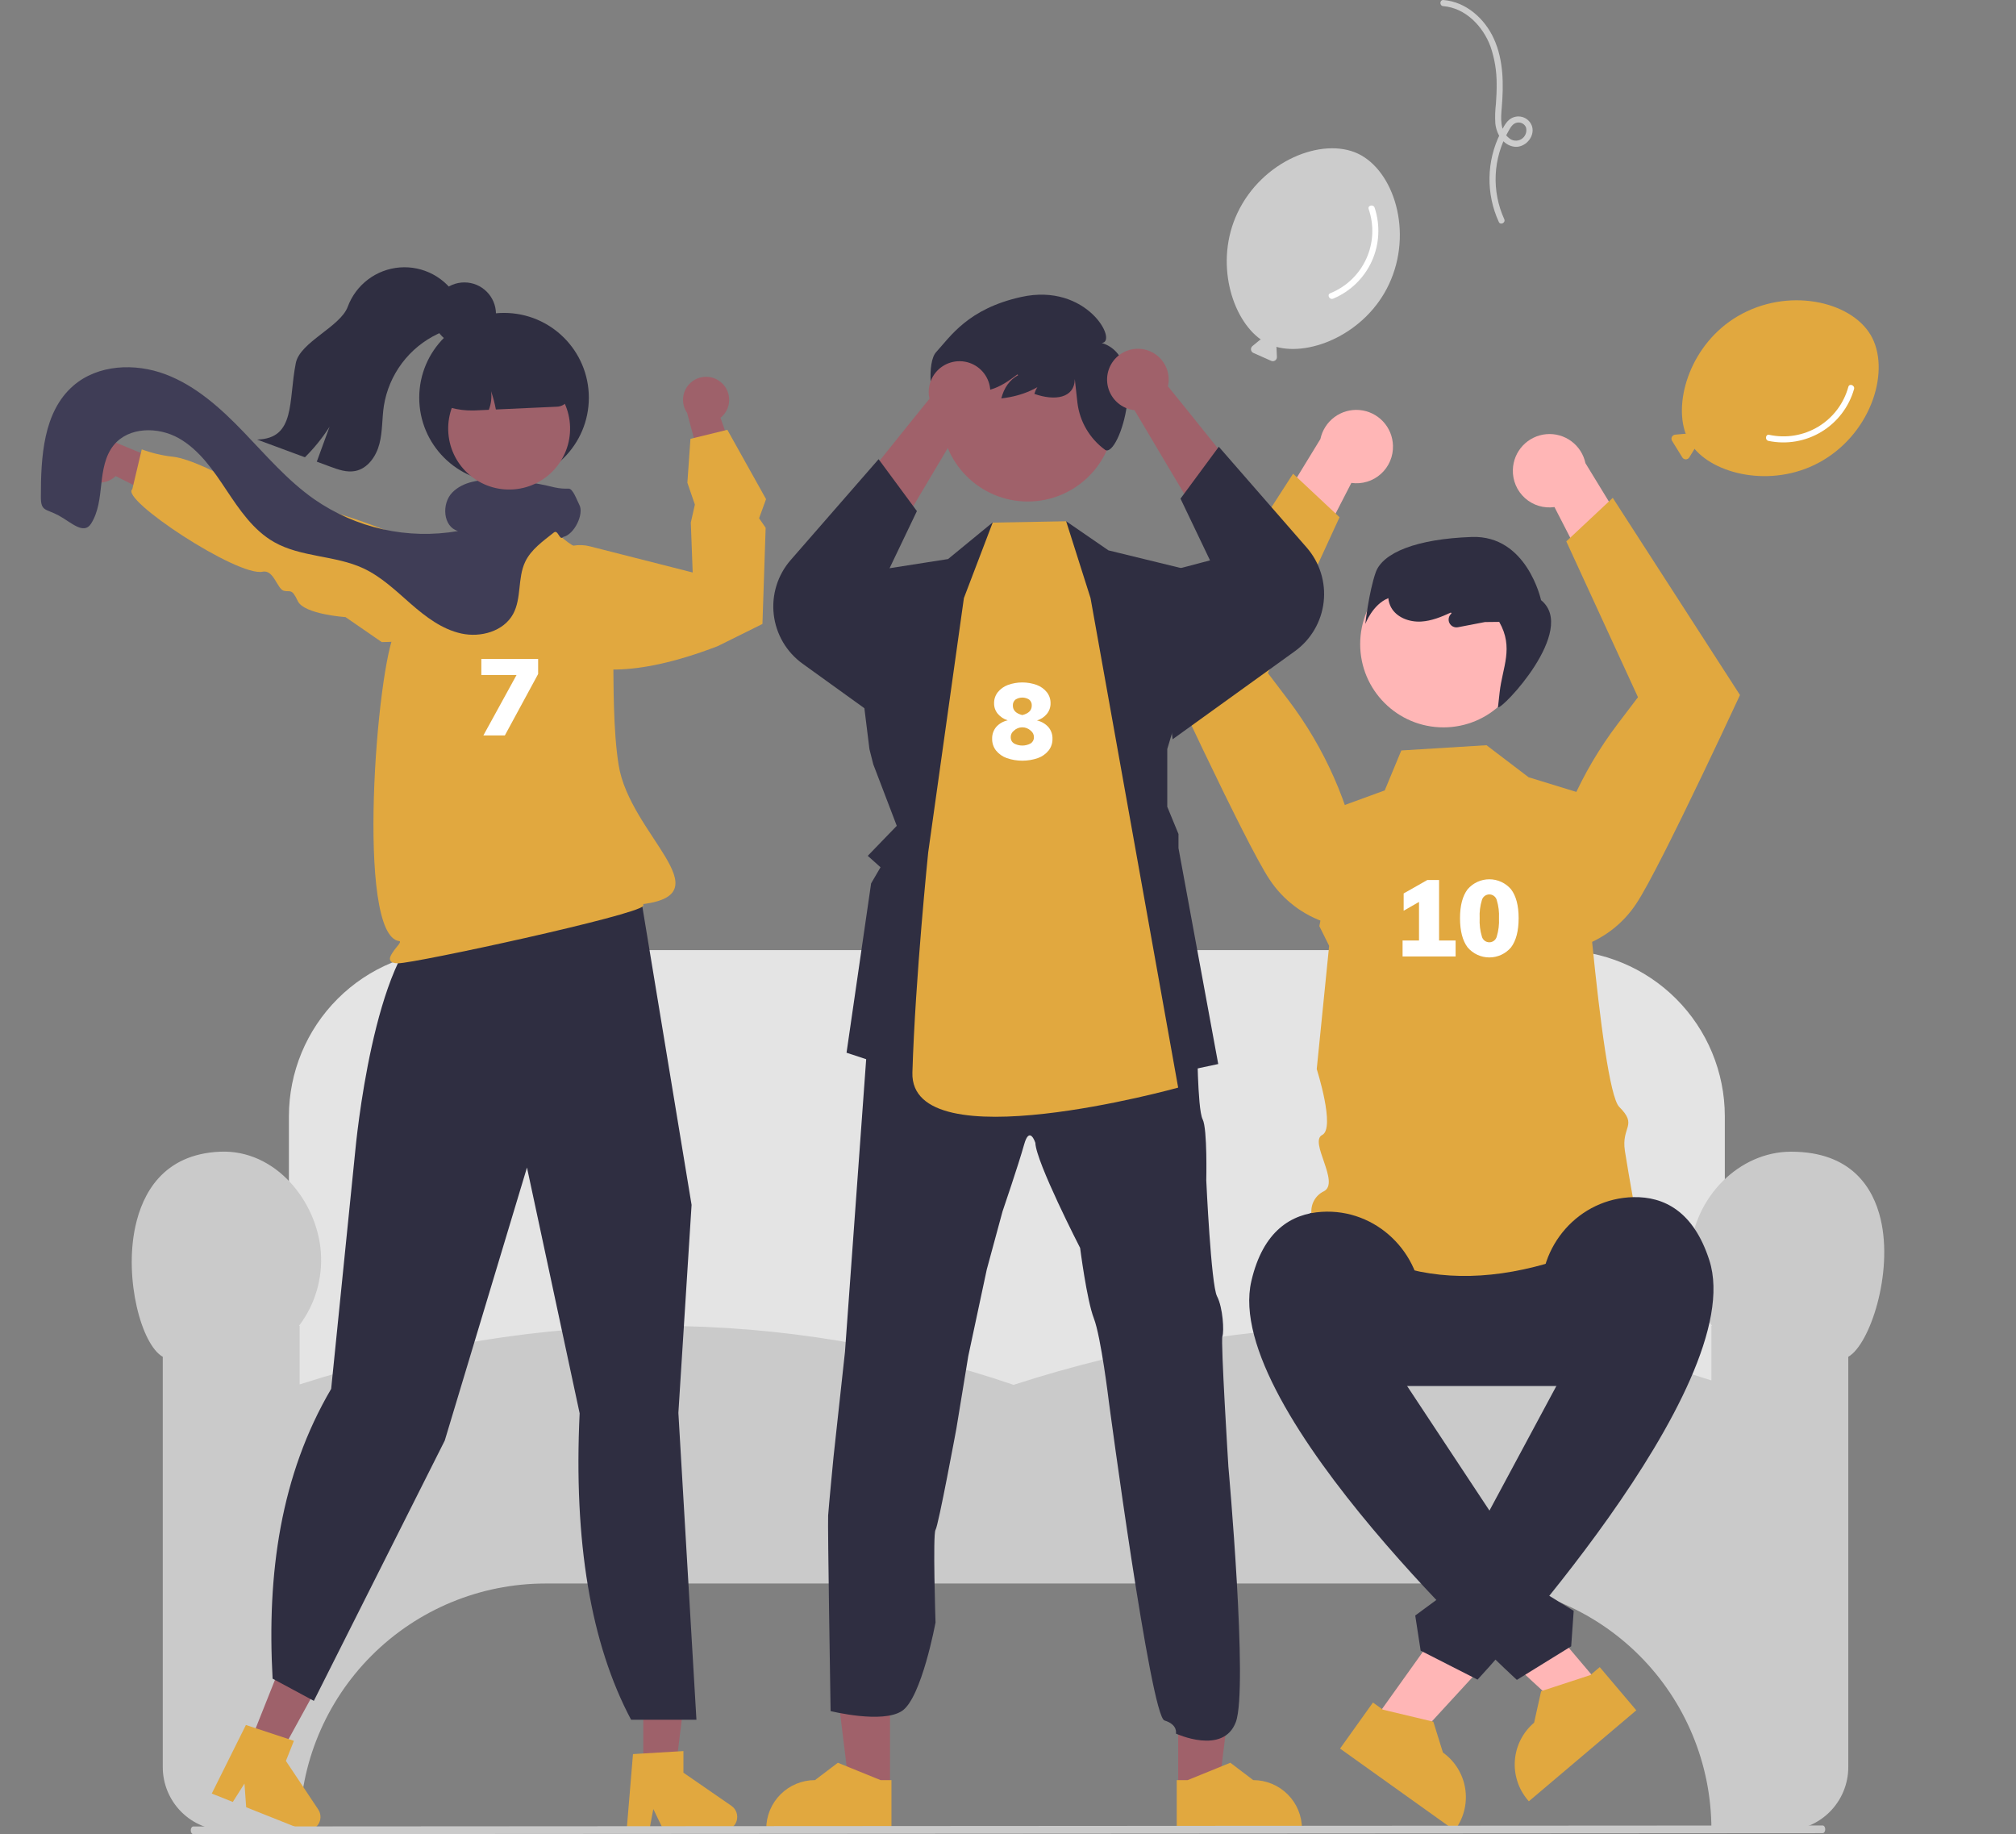 <svg width="465" height="423" viewBox="0 0 465 423" fill="none" xmlns="http://www.w3.org/2000/svg">
<rect x="0" y="0" width="465" height="423" fill="#808080" stroke="none"/>
<g clip-path="url(#clip0_925_1485)">
<path d="M402.482 358.415H61.377V300.516H66.639V257.421C66.65 247.268 70.69 237.533 77.871 230.354C85.052 223.174 94.788 219.135 104.943 219.124H359.535C369.69 219.136 379.426 223.174 386.607 230.354C393.788 237.533 397.828 247.268 397.839 257.421V300.516H402.482V358.415Z" fill="#E4E4E4"/>
<path d="M411.724 422.14H394.744V421.831C394.727 406.816 388.753 392.421 378.134 381.803C367.515 371.186 353.117 365.214 338.099 365.197H125.759C110.742 365.214 96.344 371.186 85.725 381.803C75.105 392.421 69.132 406.816 69.115 421.831V422.14H52.134C48.266 422.136 44.557 420.598 41.821 417.863C39.086 415.128 37.547 411.419 37.543 407.551V312.907C32.612 310.121 28.601 294.994 31.206 282.913C32.841 275.331 37.56 266.175 50.76 265.608C63.609 265.056 73.146 277.116 73.998 288.726C74.46 294.836 72.665 300.902 68.954 305.777H69.115V319.279C96.978 310.352 124.881 305.809 152.054 305.777C179.86 305.804 207.473 310.399 233.789 319.378C288.504 301.684 342.653 301.34 394.744 318.358V305.777H394.905C391.193 300.902 389.399 294.836 389.86 288.726C390.795 275.992 401.213 265.621 413.085 265.608H413.125C427.124 265.608 432.075 274.034 433.764 281.107C436.753 293.623 431.266 310.098 426.316 312.906V407.551C426.312 411.419 424.773 415.128 422.037 417.863C419.302 420.598 415.593 422.136 411.724 422.14Z" fill="#CACACA"/>
<path d="M316.856 396.814L325.052 402.668L351.537 373.846L339.439 365.206L316.856 396.814Z" fill="#FFB6B6"/>
<path d="M316.677 392.646L318.984 394.294L330.607 397.065L332.818 404.174L332.819 404.175C335.547 406.123 337.389 409.076 337.94 412.382C338.491 415.689 337.706 419.079 335.757 421.806L335.518 422.141L309.09 403.265L316.677 392.646Z" fill="#E1A83F"/>
<path d="M372.398 319.648H312.215C306.602 319.645 301.221 317.414 297.254 313.445C293.287 309.476 291.058 304.095 291.058 298.484C291.058 292.873 293.287 287.491 297.254 283.523C301.221 279.554 306.602 277.323 312.215 277.32H372.398C378.012 277.32 383.396 279.55 387.366 283.519C391.336 287.488 393.566 292.871 393.566 298.484C393.566 304.097 391.336 309.48 387.366 313.449C383.396 317.418 378.012 319.648 372.398 319.648Z" fill="#2F2E41"/>
<path d="M342.871 171.864L352.578 179.254L364.285 182.851C364.285 182.851 369.125 250.918 373.486 255.278C377.847 259.638 373.914 259.756 374.79 265.42C375.667 271.084 377.797 282.695 377.797 282.695C348.36 298.274 322.982 298.692 302.598 280.461C302.337 279.334 302.47 278.151 302.973 277.109C303.477 276.066 304.322 275.228 305.368 274.732C309.162 272.719 301.871 263.325 304.971 261.754C308.072 260.183 303.711 246.558 303.711 246.558L306.572 218.129L304.311 213.585L309.827 185.778L319.398 182.284L323.221 173.074L342.871 171.864Z" fill="#E1A83F"/>
<path d="M348.952 108.314C348.909 109.544 349.135 110.767 349.616 111.9C350.097 113.032 350.82 114.045 351.734 114.868C352.649 115.69 353.733 116.302 354.91 116.661C356.087 117.019 357.328 117.115 358.546 116.942L372.227 143.529L379.849 129.989L365.689 106.817C365.262 104.791 364.107 102.991 362.442 101.759C360.777 100.527 358.718 99.949 356.655 100.133C354.592 100.318 352.669 101.253 351.249 102.76C349.829 104.268 349.012 106.244 348.952 108.314H348.952Z" fill="#FFB6B6"/>
<path d="M371.992 114.818L401.335 160.289L401.239 160.498C401.128 160.738 394.483 175.086 388.044 188.229C387.053 190.252 386.066 192.248 385.109 194.159C384.696 194.983 384.289 195.791 383.889 196.581C381.184 201.911 378.822 206.317 377.411 208.409C374.292 213.141 369.647 216.663 364.249 218.392L364.114 218.427L363.984 218.373C361.344 217.259 359.162 215.279 357.798 212.759C356.435 210.238 355.971 207.329 356.483 204.51C359.028 190.912 364.699 178.092 373.05 167.061L377.807 160.792L361.275 124.857L371.992 114.818Z" fill="#E1A83F"/>
<path d="M321.294 102.744C321.338 103.973 321.111 105.197 320.631 106.329C320.15 107.461 319.427 108.474 318.512 109.297C317.597 110.12 316.513 110.732 315.337 111.09C314.16 111.448 312.918 111.544 311.7 111.371L298.02 137.958L290.397 124.418L304.558 101.247C304.984 99.22 306.139 97.421 307.804 96.189C309.469 94.957 311.528 94.378 313.591 94.563C315.654 94.747 317.578 95.682 318.997 97.19C320.417 98.698 321.234 100.674 321.294 102.744H321.294Z" fill="#FFB6B6"/>
<path d="M298.255 109.248L268.911 154.718L269.008 154.928C269.119 155.167 275.764 169.516 282.202 182.658C283.194 184.682 284.18 186.677 285.137 188.588C285.55 189.413 285.957 190.22 286.358 191.01C289.062 196.34 291.425 200.746 292.835 202.839C295.955 207.57 300.599 211.093 305.997 212.821L306.133 212.856L306.263 212.802C308.903 211.688 311.085 209.708 312.448 207.188C313.812 204.668 314.276 201.758 313.764 198.939C311.219 185.341 305.547 172.521 297.197 161.49L292.44 155.221L308.971 119.287L298.255 109.248Z" fill="#E1A83F"/>
<path d="M332.933 167.75C343.538 167.75 352.135 159.155 352.135 148.552C352.135 137.949 343.538 129.354 332.933 129.354C322.328 129.354 313.731 137.949 313.731 148.552C313.731 159.155 322.328 167.75 332.933 167.75Z" fill="#FFB6B6"/>
<path d="M317.293 132.059C318.872 127.466 326.733 124.28 339.476 123.837C352.22 123.394 355.452 138.409 355.452 138.409C363.959 145.309 346.368 163.782 345.517 163.117L345.9 159.646C346.533 153.897 349.226 149.412 345.802 143.421L342.513 143.458L336.277 144.657C335.888 144.732 335.486 144.677 335.132 144.5C334.777 144.324 334.491 144.036 334.317 143.68C334.142 143.325 334.09 142.922 334.167 142.534C334.244 142.146 334.447 141.794 334.744 141.532L334.801 141.482L334.66 141.263C332.463 142.27 330.199 143.205 327.797 143.346C325.095 143.505 322.141 142.43 320.847 140.053C320.501 139.399 320.29 138.683 320.226 137.947C316.582 139.403 314.916 143.894 314.916 143.894C314.916 143.894 315.714 136.652 317.293 132.059Z" fill="#2F2E41"/>
<path d="M369.152 388.648L361.465 395.155L332.7 368.607L344.045 359.002L369.152 388.648Z" fill="#FFB6B6"/>
<path d="M377.422 394.438L352.636 415.422L352.37 415.109C350.204 412.55 349.143 409.236 349.42 405.896C349.697 402.555 351.29 399.462 353.848 397.295L353.849 397.295L355.468 390.027L366.824 386.31L368.988 384.478L377.422 394.438Z" fill="#E1A83F"/>
<path d="M321.645 315.24L327.999 301.463C327.927 288.897 317.407 278.692 304.863 279.479C297.877 279.918 291.336 283.824 288.634 295.435C281.684 325.29 349.873 387.419 349.873 387.419L362.402 379.677L362.98 371.499L355.963 367.175L355.956 360.199L349.265 357.026L321.645 315.24Z" fill="#2F2E41"/>
<path d="M363.387 311.446L355.534 299.9C354.571 287.371 364.217 276.335 376.783 276.088C383.781 275.951 390.621 279.307 394.27 290.656C403.651 319.839 340.803 387.363 340.803 387.363L327.679 380.677L326.431 372.574L333.068 367.687L332.501 360.735L338.908 357.023L363.387 311.446Z" fill="#2F2E41"/>
<path d="M335.744 216.895V220.584H323.511V216.895H327.3V208.007L323.759 210.037V206.051L329.206 202.956H331.93V216.895L335.744 216.895Z" fill="white"/>
<path d="M338.505 218.48C337.341 216.929 336.759 214.684 336.759 211.746C336.759 208.857 337.341 206.642 338.505 205.098C339.123 204.372 339.892 203.79 340.758 203.39C341.624 202.99 342.566 202.783 343.519 202.783C344.473 202.783 345.415 202.99 346.281 203.39C347.147 203.79 347.915 204.372 348.534 205.098C349.698 206.642 350.28 208.857 350.28 211.746C350.28 214.684 349.698 216.928 348.534 218.48C347.918 219.209 347.15 219.795 346.284 220.197C345.418 220.599 344.474 220.807 343.519 220.807C342.565 220.807 341.621 220.599 340.755 220.197C339.889 219.795 339.121 219.209 338.505 218.48ZM345.228 216.016C345.646 214.633 345.822 213.189 345.748 211.746C345.82 210.331 345.644 208.915 345.228 207.561C345.122 207.19 344.897 206.864 344.589 206.632C344.281 206.4 343.905 206.274 343.519 206.274C343.133 206.274 342.758 206.4 342.45 206.632C342.142 206.864 341.917 207.19 341.811 207.561C341.394 208.915 341.218 210.331 341.291 211.746C341.217 213.189 341.393 214.633 341.811 216.016C341.914 216.39 342.137 216.72 342.446 216.954C342.755 217.189 343.132 217.316 343.519 217.316C343.907 217.316 344.284 217.189 344.593 216.954C344.901 216.72 345.125 216.39 345.228 216.016Z" fill="white"/>
<path d="M205.29 412.343L195.897 412.343L191.428 376.118L205.292 376.119L205.29 412.343Z" fill="#A0616A"/>
<path d="M205.621 422.141L176.736 422.139V421.774C176.736 418.793 177.921 415.934 180.029 413.826C182.137 411.718 184.997 410.534 187.979 410.534H187.979L193.256 406.531L203.1 410.534L205.621 410.534L205.621 422.141Z" fill="#E1A83F"/>
<path d="M271.752 412.343L281.145 412.343L285.613 376.118L271.75 376.119L271.752 412.343Z" fill="#A0616A"/>
<path d="M271.421 422.141L300.306 422.139V421.774C300.306 418.793 299.122 415.934 297.013 413.826C294.905 411.718 292.045 410.534 289.064 410.534H289.063L283.787 406.531L273.942 410.534L271.421 410.534L271.421 422.141Z" fill="#E1A83F"/>
<path d="M191.015 349.499C191.154 347.432 192.257 336.001 192.257 336.001L194.899 311.759L199.555 247.498L199.859 243.291L224.251 238.609L240.922 230.619L260.737 236.952L276.166 242.736C276.166 242.736 276.192 245.213 276.311 248.204C276.47 252.12 276.747 256.921 277.408 258.169C278.511 260.375 278.233 272.216 278.233 272.216C278.233 272.216 279.33 296.306 280.71 298.947C282.091 301.589 282.368 307.09 281.952 308.193C281.536 309.295 283.332 338.226 283.332 338.226C283.332 338.226 287.943 389.424 285.05 397.143C282.157 404.863 271.226 399.806 271.226 399.806C271.226 399.806 271.754 397.746 268.584 396.775C265.413 395.804 255.757 323.21 255.757 323.21C255.757 323.21 253.96 308.325 252.309 304.059C250.658 299.793 249.139 287.807 249.139 287.807C249.139 287.807 238.941 267.969 238.808 263.558C238.808 263.558 237.474 259.431 236.213 263.974C234.951 268.517 231.233 279.4 231.233 279.4L227.606 292.766L223.34 312.736L220.579 329.549C220.579 329.549 216.444 351.863 215.784 352.827C215.123 353.791 215.784 374.177 215.784 374.177C215.784 374.177 212.587 391.538 208.069 394.569C203.551 397.601 191.582 394.618 191.582 394.618C191.582 394.618 190.876 351.566 191.015 349.499Z" fill="#2F2E41"/>
<path d="M201.421 176.257L206.844 190.453L200.153 197.376L203.099 200.011L200.926 203.737L195.258 242.784L226.328 253.025L236.79 241.624L245.04 253.025L280.991 245.391L271.823 195.596V192.341L269.234 186.056V172.749L281.123 133.139L255.667 126.927L245.912 120.217L242.755 129.654L229.314 127.576L228.963 120.487L218.679 128.931L204.968 131.078L194.598 133.139L193.277 136.009L195.919 135.435L200.543 172.778L201.421 176.257Z" fill="#2F2E41"/>
<path d="M222.329 137.927L228.964 120.527L245.912 120.217L251.536 137.927L271.75 250.829C271.75 250.829 209.822 268.072 210.45 247.345C211.111 225.553 214.091 196.605 214.091 196.605L222.329 137.927Z" fill="#E1A83F"/>
<path d="M237.059 115.66C248.085 115.66 257.024 106.723 257.024 95.699C257.024 84.674 248.085 75.737 237.059 75.737C226.032 75.737 217.094 84.674 217.094 95.699C217.094 106.723 226.032 115.66 237.059 115.66Z" fill="#A0616A"/>
<path d="M215.916 81.218C219.167 77.681 223.232 71.206 235.547 68.487C250.763 65.127 257.953 78.871 254.116 79.096C265.336 82.493 258.128 105.709 254.912 103.762C254.884 103.743 254.857 103.722 254.832 103.7C253.102 102.426 251.65 100.813 250.565 98.96C249.479 97.106 248.783 95.05 248.519 92.918L247.908 87.424C247.821 91.894 243.252 92.486 238.583 90.84C238.859 89.859 239.386 88.968 240.112 88.254C240.837 87.54 241.737 87.027 242.721 86.766C239.866 89.4 236.149 91.284 230.956 91.884C231.594 89.418 232.863 87.602 234.851 86.526L234.667 86.345C232.764 87.793 230.782 89.184 228.494 89.839C225.921 90.577 222.838 90.178 221.074 88.164C220.6 87.608 220.241 86.963 220.02 86.266C220.401 89.806 218.026 93.847 216.181 93.153C214.647 92.855 213.752 83.573 215.916 81.218Z" fill="#2F2E41"/>
<path d="M261.676 94.598L279.833 125.141L293.254 118.803C293.254 118.803 270.129 89.925 269.392 89.095C269.707 87.691 269.589 86.225 269.053 84.89C268.517 83.555 267.588 82.414 266.389 81.618C265.191 80.822 263.778 80.409 262.34 80.433C260.901 80.457 259.504 80.918 258.332 81.753C257.161 82.589 256.271 83.76 255.78 85.112C255.289 86.465 255.22 87.934 255.582 89.326C255.945 90.719 256.721 91.968 257.809 92.909C258.897 93.851 260.246 94.44 261.676 94.598Z" fill="#A0616A"/>
<path d="M270.467 170.498L298.647 150.201C300.485 148.877 302.027 147.183 303.174 145.229C304.32 143.276 305.047 141.104 305.306 138.853C305.566 136.603 305.352 134.323 304.68 132.16C304.008 129.996 302.892 127.997 301.403 126.289L281.123 103.029L272.288 114.999L279.098 129.235L265.912 132.711L270.467 170.498Z" fill="#2F2E41"/>
<path d="M222.1 97.469L203.943 128.011L190.522 121.674C190.522 121.674 213.647 92.796 214.384 91.965C214.069 90.562 214.187 89.096 214.723 87.76C215.259 86.425 216.188 85.285 217.387 84.489C218.585 83.693 219.997 83.28 221.436 83.304C222.875 83.328 224.272 83.788 225.444 84.624C226.615 85.46 227.505 86.631 227.996 87.983C228.487 89.335 228.556 90.805 228.194 92.197C227.831 93.589 227.055 94.839 225.967 95.78C224.879 96.722 223.53 97.31 222.1 97.469Z" fill="#A0616A"/>
<path d="M213.309 173.369L185.129 153.072C183.291 151.747 181.749 150.054 180.602 148.1C179.456 146.146 178.729 143.975 178.47 141.724C178.21 139.474 178.424 137.194 179.096 135.03C179.768 132.867 180.884 130.867 182.373 129.16L202.653 105.9L211.488 117.87L204.678 132.106L217.864 135.582L213.309 173.369Z" fill="#2F2E41"/>
<path d="M241.819 167.686C242.456 168.438 242.791 169.4 242.76 170.385C242.782 171.36 242.467 172.313 241.869 173.083C241.223 173.88 240.371 174.483 239.405 174.829C237.071 175.637 234.533 175.637 232.199 174.829C231.233 174.484 230.381 173.88 229.735 173.083C229.137 172.313 228.822 171.36 228.843 170.385C228.811 169.388 229.146 168.415 229.784 167.649C230.483 166.872 231.411 166.339 232.434 166.126C231.537 165.848 230.738 165.32 230.131 164.603C229.572 163.925 229.273 163.069 229.289 162.19C229.272 161.267 229.574 160.366 230.144 159.639C230.755 158.883 231.559 158.306 232.471 157.968C234.624 157.193 236.98 157.193 239.132 157.968C240.045 158.306 240.849 158.883 241.46 159.639C242.03 160.366 242.332 161.267 242.315 162.19C242.33 163.086 242.027 163.959 241.46 164.653C240.872 165.367 240.082 165.889 239.194 166.151C240.206 166.382 241.122 166.918 241.819 167.686ZM237.734 171.449C237.972 171.296 238.167 171.082 238.297 170.83C238.427 170.578 238.489 170.297 238.476 170.013C238.483 169.726 238.421 169.442 238.297 169.184C238.172 168.926 237.987 168.701 237.758 168.528C237.234 168.02 236.532 167.735 235.802 167.735C235.072 167.735 234.37 168.02 233.846 168.528C233.617 168.701 233.432 168.925 233.307 169.184C233.182 169.442 233.121 169.726 233.128 170.013C233.115 170.297 233.177 170.578 233.307 170.83C233.437 171.082 233.632 171.296 233.87 171.449C234.462 171.774 235.127 171.944 235.802 171.944C236.477 171.944 237.142 171.774 237.734 171.449ZM234.23 161.335C234.023 161.502 233.859 161.716 233.754 161.96C233.648 162.204 233.603 162.469 233.623 162.734C233.623 163.824 234.349 164.55 235.802 164.913C237.254 164.55 237.981 163.824 237.981 162.734C238.001 162.469 237.956 162.204 237.85 161.96C237.744 161.716 237.581 161.502 237.374 161.335C236.905 161.036 236.359 160.877 235.802 160.877C235.245 160.877 234.699 161.036 234.229 161.335H234.23Z" fill="white"/>
<path d="M18.622 108.966C19.055 109.606 19.623 110.143 20.286 110.54C20.949 110.937 21.691 111.184 22.46 111.263C23.229 111.342 24.006 111.251 24.735 110.998C25.465 110.744 26.131 110.333 26.685 109.795L43.47 118.226L42.327 108.534L26.562 102.013C25.596 101.142 24.343 100.656 23.043 100.647C21.741 100.638 20.482 101.107 19.504 101.964C18.525 102.821 17.895 104.007 17.732 105.297C17.57 106.588 17.886 107.893 18.622 108.966Z" fill="#9E616A"/>
<path d="M88.062 148.088L79.705 142.325C79.705 142.325 70.134 141.676 68.695 138.634C67.256 135.592 67.013 136.615 65.478 136.251C63.944 135.887 63.152 131.309 60.58 131.849C54.793 133.064 27.576 115.083 30.514 112.836L32.697 103.631C35.005 104.492 37.41 105.063 39.858 105.329C43.56 105.667 52.281 109.895 53.573 111.282C54.865 112.669 57.153 112.131 60.222 112.859C63.291 113.586 64.365 118.522 69.455 117.209C76.617 115.361 113.72 132.956 117.735 134.598C122.14 136.401 125.217 141.774 125.217 141.774L124.004 146.888L88.062 148.088Z" fill="#E1A83F"/>
<path d="M148.379 409.522H155.662L159.129 381.432H148.378L148.379 409.522Z" fill="#9E616A"/>
<path d="M146.001 404.534L157.638 403.84V408.825L168.702 416.464C169.248 416.842 169.66 417.384 169.876 418.011C170.093 418.639 170.103 419.319 169.906 419.953C169.708 420.587 169.313 421.141 168.778 421.535C168.243 421.928 167.596 422.141 166.932 422.14H153.078L150.69 417.21L149.757 422.14H144.534L146.001 404.534Z" fill="#E1A83F"/>
<path d="M57.084 403.335L63.852 406.029L77.463 381.212L67.475 377.237L57.084 403.335Z" fill="#9E616A"/>
<path d="M56.721 397.822L67.79 401.48L65.946 406.111L73.399 417.3C73.768 417.853 73.949 418.509 73.918 419.172C73.888 419.835 73.645 420.471 73.227 420.987C72.809 421.503 72.237 421.872 71.594 422.039C70.952 422.207 70.272 422.165 69.656 421.919L56.783 416.796L56.389 411.332L53.699 415.569L48.845 413.637L56.721 397.822Z" fill="#E1A83F"/>
<path d="M133.696 325.936L121.55 269.263L102.583 332.231L72.549 391.941L72.39 392.258L62.877 387.137C61.534 362.892 64.723 340.173 76.386 320.306L81.909 265.777C82.078 263.914 86.197 220.172 99.242 212.415L103.062 203.706L141.057 194.324L141.196 194.48C144.849 198.585 147.263 203.643 148.156 209.066L159.509 277.832L159.516 277.871L156.471 325.843L160.636 396.618H145.568C136.247 379.083 132.29 355.522 133.696 325.936Z" fill="#2F2E41"/>
<path d="M166.404 88.253C166.983 88.764 167.443 89.397 167.751 90.105C168.059 90.814 168.208 91.581 168.188 92.353C168.167 93.126 167.978 93.884 167.632 94.576C167.287 95.267 166.794 95.874 166.189 96.354L172.393 114.081L162.926 111.701L158.486 95.232C157.747 94.161 157.426 92.857 157.584 91.566C157.742 90.275 158.369 89.086 159.345 88.226C160.32 87.366 161.578 86.894 162.879 86.898C164.18 86.903 165.434 87.385 166.404 88.253H166.404Z" fill="#9E616A"/>
<path d="M91.862 222.157C90.839 222.157 90.258 221.956 90.033 221.526C89.703 220.895 90.276 220.07 90.939 219.114C91.402 218.448 92.754 217.125 92.089 217.043C82.01 215.813 86.848 153.682 91.216 145.469C92.104 143.8 91.165 141.24 92.164 138.408C94.894 130.675 98.621 128.298 106.045 123.563C106.647 123.179 107.275 122.777 107.927 122.359C108.771 121.817 108.724 120.019 108.674 118.115C108.619 115.999 108.562 113.811 109.599 112.443L109.666 112.354L109.775 112.328C112.283 111.749 120.717 110.673 125.712 112.336L125.781 112.36L125.833 112.411C127.019 113.597 127.127 115.895 127.232 118.117C127.318 119.942 127.399 121.664 128.07 122.413C133.202 128.132 139.023 128.021 139.082 128.019L139.37 128.011L139.399 128.298C142.997 135.145 140.18 160.575 142.681 176.371C145.222 192.419 166.922 206.08 148.341 208.506C148.381 208.568 148.403 208.639 148.405 208.713C148.407 208.786 148.389 208.859 148.353 208.923C147.231 211.02 95.719 222.157 91.862 222.157Z" fill="#E1A83F"/>
<path d="M175.861 143.901L165.548 149.016C145.675 156.649 135.288 154.79 130.07 151.888C124.503 148.792 123.537 144.045 123.499 143.845L123.496 143.748L124.768 133.673C124.93 132.393 125.362 131.162 126.035 130.062C126.709 128.962 127.608 128.017 128.675 127.291C129.741 126.565 130.949 126.073 132.22 125.85C133.491 125.626 134.794 125.675 136.045 125.993L159.772 132.03L159.339 120.514L160.277 116.368L158.546 111.328L159.256 101.205L167.766 99.123L176.694 115.11L175.09 119.523L176.601 121.719L176.598 121.821L175.861 143.901Z" fill="#E1A83F"/>
<path d="M124.122 151.98V155.446L116.446 169.608H111.494L119.145 155.669H111.023V151.98L124.122 151.98Z" fill="white"/>
<path d="M420.404 422.771L44.596 423C44.438 422.999 44.286 422.906 44.174 422.74C44.063 422.574 44 422.349 44 422.114C44 421.88 44.063 421.655 44.174 421.489C44.286 421.323 44.438 421.229 44.596 421.229L420.404 421C420.562 421.001 420.714 421.094 420.826 421.26C420.937 421.426 421 421.651 421 421.886C421 422.12 420.937 422.345 420.826 422.511C420.714 422.677 420.562 422.771 420.404 422.771Z" fill="#CACACA"/>
<path d="M320.356 65.594C326.059 53.472 321.444 39.302 313.205 35.427C304.965 31.553 291.106 37.036 285.403 49.157C280.125 60.377 284.057 73.519 290.824 78.306C290.71 78.34 290.604 78.395 290.511 78.469L288.885 79.808C288.761 79.91 288.665 80.042 288.607 80.191C288.548 80.341 288.529 80.503 288.55 80.662C288.572 80.821 288.634 80.972 288.73 81.1C288.827 81.228 288.955 81.33 289.101 81.395L293.202 83.218C293.349 83.283 293.51 83.309 293.67 83.295C293.83 83.28 293.984 83.225 294.116 83.135C294.249 83.044 294.356 82.921 294.428 82.778C294.5 82.634 294.534 82.474 294.526 82.314L294.43 80.21C294.426 80.137 294.412 80.064 294.39 79.994C302.402 82.196 315.067 76.838 320.356 65.594Z" fill="#CCCCCC"/>
<path d="M315.686 48.209C316.98 51.964 316.783 56.072 315.135 59.686C313.488 63.299 310.516 66.143 306.832 67.629C305.993 67.978 306.663 69.223 307.496 68.876C311.444 67.232 314.624 64.156 316.399 60.266C318.173 56.376 318.411 51.958 317.065 47.9C316.78 47.044 315.399 47.346 315.686 48.209Z" fill="white"/>
<path d="M420.401 106.21C431.939 99.401 436.104 85.093 431.476 77.253C426.848 69.413 412.306 66.143 400.768 72.952C390.088 79.254 385.938 92.329 388.835 100.095C388.722 100.058 388.603 100.044 388.485 100.052L386.387 100.244C386.227 100.258 386.074 100.313 385.941 100.404C385.809 100.495 385.701 100.618 385.63 100.761C385.558 100.905 385.524 101.065 385.532 101.225C385.539 101.385 385.587 101.541 385.672 101.678L388.036 105.492C388.12 105.629 388.238 105.741 388.379 105.819C388.519 105.897 388.677 105.938 388.837 105.938C388.998 105.938 389.156 105.897 389.296 105.818C389.436 105.74 389.554 105.627 389.638 105.49L390.744 103.698C390.781 103.634 390.811 103.567 390.832 103.497C396.215 109.826 409.698 112.526 420.401 106.21Z" fill="#E1A83F"/>
<path d="M426.33 89.213C425.286 93.045 422.81 96.329 419.413 98.389C416.017 100.448 411.959 101.125 408.078 100.28C407.188 100.096 407.04 101.502 407.925 101.685C412.113 102.548 416.473 101.796 420.131 99.579C423.788 97.363 426.472 93.846 427.644 89.734C427.891 88.866 426.579 88.339 426.33 89.213Z" fill="white"/>
<path d="M346.959 50.535C345.506 47.337 344.831 43.84 344.99 40.331C345.15 36.822 346.138 33.4 347.875 30.347C348.371 29.487 348.864 28.445 349.95 28.28C350.36 28.206 350.783 28.272 351.151 28.469C351.518 28.666 351.808 28.982 351.973 29.366C352.118 29.875 352.091 30.418 351.897 30.911C351.703 31.404 351.352 31.82 350.898 32.094C350.444 32.367 349.913 32.484 349.386 32.426C348.859 32.368 348.366 32.139 347.983 31.773C345.924 30.114 346.185 27.196 346.383 24.846C346.835 19.493 346.828 13.873 344.55 8.89C342.442 4.28 338.139 0.424 332.943 0.003C332.034 -0.071 331.983 1.341 332.887 1.415C338.041 1.832 342.073 6.078 343.786 10.724C344.754 13.521 345.235 16.463 345.209 19.422C345.226 20.941 345.156 22.46 345.038 23.975C344.861 25.451 344.814 26.94 344.9 28.424C345.142 30.846 346.608 33.444 349.228 33.831C351.672 34.192 354.058 31.636 353.397 29.207C353.238 28.682 352.951 28.204 352.561 27.817C352.172 27.431 351.693 27.147 351.166 26.991C350.64 26.835 350.083 26.812 349.546 26.924C349.009 27.036 348.508 27.279 348.088 27.633C347.17 28.399 346.573 29.715 346.05 30.766C344.469 33.93 343.617 37.408 343.559 40.944C343.501 44.48 344.236 47.985 345.712 51.199C346.1 52.022 347.346 51.356 346.959 50.535L346.959 50.535Z" fill="#CCCCCC"/>
<path d="M133.617 116.4C133.085 115.429 132.169 112.65 131.141 112.687C130.09 112.733 129.037 112.643 128.008 112.421C127.897 112.402 127.786 112.377 127.68 112.352C123.339 111.269 118.888 110.688 114.414 110.619C110.805 110.57 106.843 111.003 104.323 113.584C101.803 116.165 102.175 121.488 105.648 122.472C94.042 124.482 82.111 121.837 72.441 115.113C66.294 110.793 61.366 105.005 56.153 99.596C50.941 94.18 45.196 88.975 38.169 86.326C31.137 83.67 22.538 84.042 16.874 88.987C9.965 95.016 9.432 105.389 9.426 114.556C9.42 117.985 10.491 117.261 13.518 118.876C16.329 120.374 19.282 123.456 20.997 120.776C22.712 118.096 23.015 114.785 23.368 111.622C23.714 108.459 24.228 105.129 26.234 102.66C29.682 98.414 36.473 98.37 41.234 101.063C45.995 103.755 49.195 108.465 52.222 113.021C55.25 117.57 58.444 122.293 63.198 125.004C69.445 128.563 77.288 128.037 83.807 131.07C87.949 133.001 91.298 136.238 94.734 139.24C98.176 142.242 101.946 145.132 106.409 146.104C110.866 147.082 116.159 145.609 118.351 141.604C120.326 137.983 119.36 133.347 121.118 129.609C122.474 126.725 125.241 124.812 127.736 122.819C128.764 121.996 129.03 124.831 129.903 123.828C132.422 123.326 134.787 118.536 133.617 116.4Z" fill="#3F3D56"/>
<path d="M116.259 111.279C127.062 111.279 135.82 102.523 135.82 91.722C135.82 80.92 127.062 72.164 116.259 72.164C105.456 72.164 96.698 80.92 96.698 91.722C96.698 102.523 105.456 111.279 116.259 111.279Z" fill="#2F2E41"/>
<path d="M117.834 112.894C125.594 112.674 131.708 106.205 131.488 98.446C131.268 90.687 124.798 84.575 117.037 84.795C109.277 85.014 103.164 91.483 103.383 99.242C103.603 107.002 110.073 113.114 117.834 112.894Z" fill="#9E616A"/>
<path d="M117.571 77.409L111.873 77.571C108.281 77.675 104.878 79.2 102.41 81.811C99.942 84.421 98.611 87.904 98.709 91.495L98.712 91.621L98.816 91.686C101.913 93.735 105.569 94.775 109.282 94.663L109.602 94.654L112.751 94.511C113.281 93.148 113.458 91.673 113.266 90.223C113.741 91.597 114.113 93.006 114.376 94.436L128.504 93.793C129.326 93.752 130.1 93.392 130.66 92.789C131.22 92.186 131.523 91.388 131.503 90.566C131.397 86.975 129.87 83.573 127.258 81.107C124.646 78.64 121.163 77.31 117.571 77.409Z" fill="#2F2E41"/>
<path d="M106.215 73.882C104.929 75.468 102.864 76.129 101.008 76.988C97.734 78.536 94.887 80.859 92.714 83.756C90.541 86.653 89.108 90.036 88.538 93.612C88.101 96.524 88.254 99.522 87.513 102.369C86.778 105.217 84.837 108.045 81.953 108.618C80.002 109.008 78.014 108.307 76.149 107.612C75.123 107.233 74.096 106.852 73.07 106.47C74.053 103.785 75.035 101.101 76.014 98.416C74.39 100.97 72.483 103.332 70.331 105.46C66.654 104.097 62.973 102.734 59.29 101.372C68.251 101.152 66.476 92.499 68.233 83.716C69.199 78.89 78.49 75.377 80.2 70.763C81.124 68.26 82.746 66.075 84.873 64.465C87.001 62.855 89.545 61.889 92.205 61.679C94.865 61.47 97.529 62.027 99.882 63.284C102.235 64.542 104.179 66.447 105.483 68.774C107.343 69.455 107.478 72.317 106.215 73.882Z" fill="#2F2E41"/>
<path d="M107.112 79.699C111.134 79.699 114.396 76.438 114.396 72.416C114.396 68.394 111.134 65.133 107.112 65.133C103.089 65.133 99.828 68.394 99.828 72.416C99.828 76.438 103.089 79.699 107.112 79.699Z" fill="#2F2E41"/>
</g>
<defs>
<clipPath id="clip0_925_1485">
<rect width="465" height="423" fill="white"/>
</clipPath>
</defs>
</svg>
